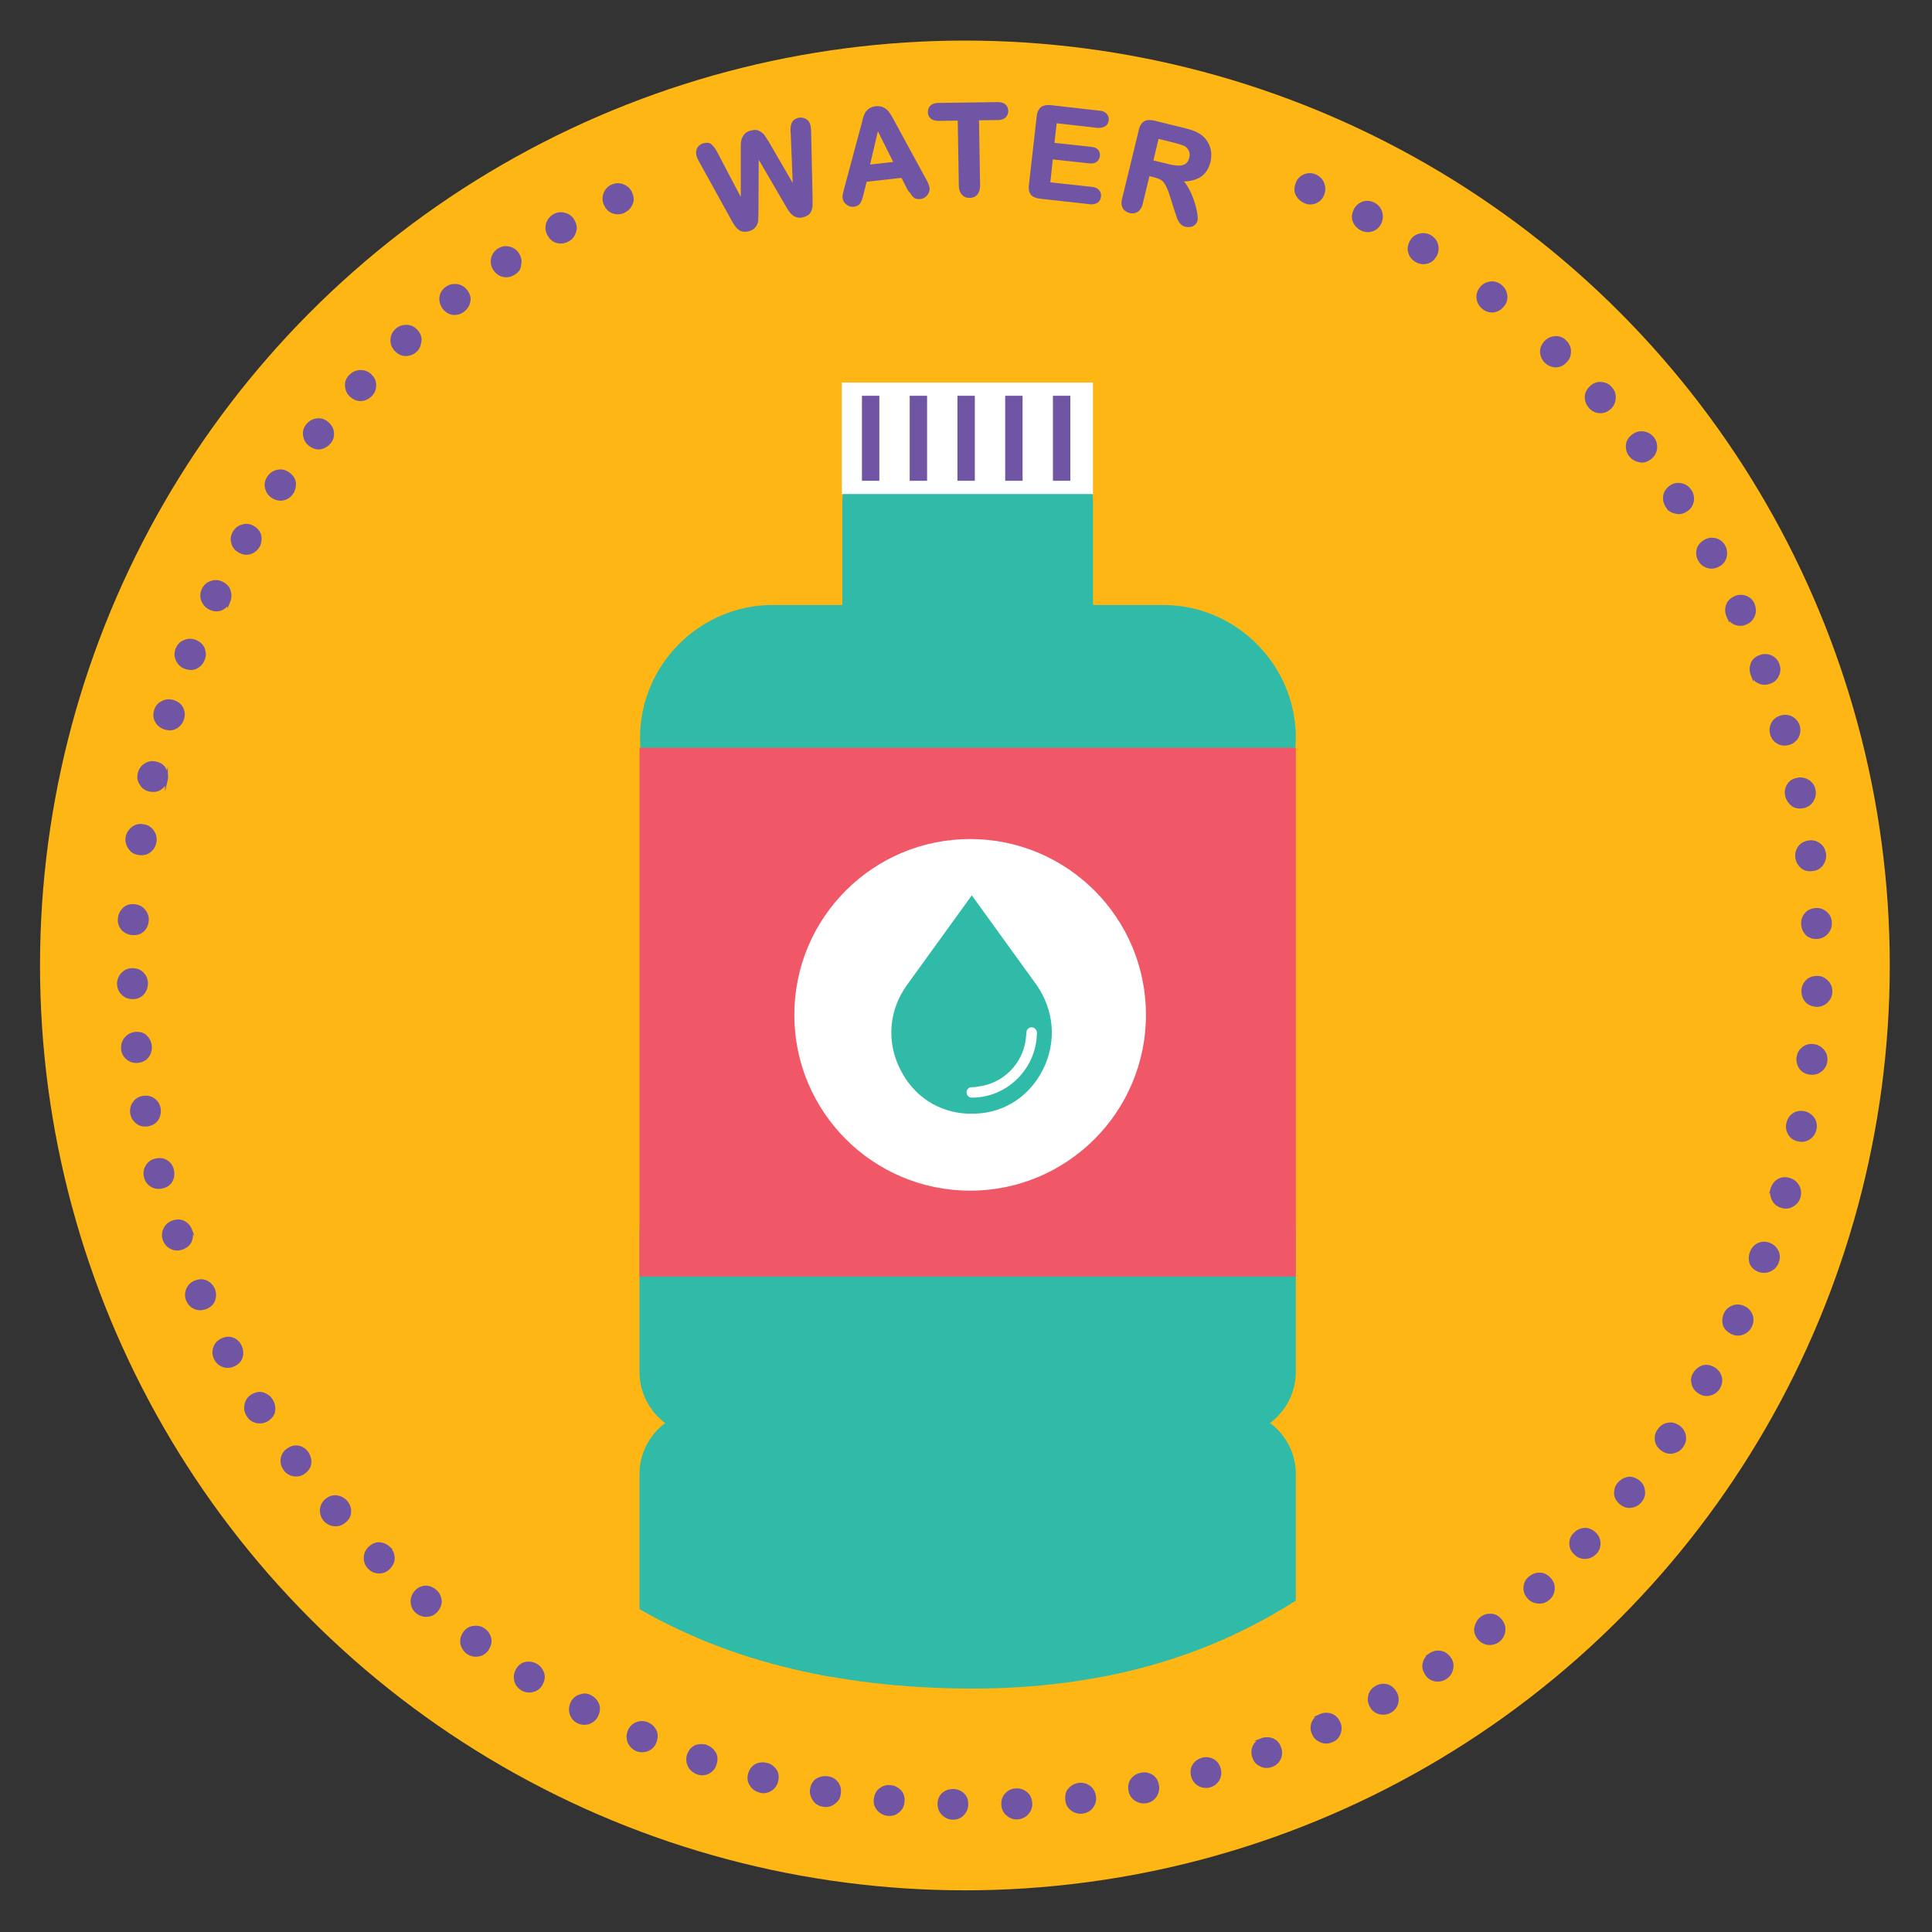 <svg xmlns="http://www.w3.org/2000/svg" xmlns:xlink="http://www.w3.org/1999/xlink" id="Layer_1" viewBox="0 0 700 700"><rect x="0" y="0" width="700" height="700" fill="#333333" stroke="none"/><style>.st0{fill:#fdb614}.st1{fill:#fff}.st4{fill:#30bba9}.st14,.st36{fill:#6f55a4}.st36{stroke:#6f55a4;stroke-miterlimit:10}</style><switch><g><circle class="st0" cx="349.6" cy="349.8" r="335.1"/><circle class="st0" cx="350.9" cy="351.2" r="237.6"/><defs><path id="SVGID_1_" d="M590.2 297.3c0 131.2-52.9 314.5-237.6 314.5-206.2 0-237.8-183.3-237.8-314.5S221.3 59.7 352.5 59.7s237.7 106.2 237.7 237.6z"/></defs><clipPath id="SVGID_2_"><use xlink:href="#SVGID_1_" overflow="visible"/></clipPath><g clip-path="url(#SVGID_2_)"><path class="st4" d="M421.3 680.5H280c-26.5 0-48.1-21.7-48.1-48.1 0-26.5 21.7-48.1 48.1-48.1h141.4c26.5 0 48.1 21.7 48.1 48.1-.1 26.3-21.8 48.1-48.2 48.1z"/></g><defs><path id="SVGID_3_" d="M590.2 297.3c0 131.2-52.9 314.5-237.6 314.5-206.2 0-237.8-183.3-237.8-314.5S221.3 59.7 352.5 59.7s237.7 106.2 237.7 237.6z"/></defs><clipPath id="SVGID_4_"><use xlink:href="#SVGID_3_" overflow="visible"/></clipPath><g clip-path="url(#SVGID_4_)"><path class="st4" d="M446.3 607.4H254.8c-12.7 0-23.1-10.4-23.1-23.1v-50.2c0-12.7 10.4-23.1 23.1-23.1h191.6c12.7 0 23.1 10.4 23.1 23.1v50.2c-.1 12.7-10.5 23.1-23.2 23.1z"/></g><defs><path id="SVGID_5_" d="M590.2 297.3c0 131.2-52.9 314.5-237.6 314.5-206.2 0-237.8-183.3-237.8-314.5S221.3 59.7 352.5 59.7s237.7 106.2 237.7 237.6z"/></defs><clipPath id="SVGID_6_"><use xlink:href="#SVGID_5_" overflow="visible"/></clipPath><g clip-path="url(#SVGID_6_)"><path class="st4" d="M446.3 520.2H254.8c-12.7 0-23.1-10.4-23.1-23.1V447c0-12.7 10.4-23.1 23.1-23.1h191.6c12.7 0 23.1 10.4 23.1 23.1v50.2c-.1 12.7-10.5 23-23.2 23z"/></g><defs><path id="SVGID_7_" d="M590.2 297.3c0 131.2-52.9 314.5-237.6 314.5-206.2 0-237.8-183.3-237.8-314.5S221.3 59.7 352.5 59.7s237.7 106.2 237.7 237.6z"/></defs><clipPath id="SVGID_8_"><use xlink:href="#SVGID_7_" overflow="visible"/></clipPath><g clip-path="url(#SVGID_8_)"><path class="st4" d="M421.3 315.4H280c-26.5 0-48.1-21.7-48.1-48.1 0-26.5 21.7-48.1 48.1-48.1h141.4c26.5 0 48.1 21.7 48.1 48.1-.1 26.3-21.8 48.1-48.2 48.1z"/></g><defs><path id="SVGID_9_" d="M590.2 297.3c0 131.2-52.9 314.5-237.6 314.5-206.2 0-237.8-183.3-237.8-314.5S221.3 59.7 352.5 59.7s237.7 106.2 237.7 237.6z"/></defs><clipPath id="SVGID_10_"><use xlink:href="#SVGID_9_" overflow="visible"/></clipPath><g clip-path="url(#SVGID_10_)"><path fill="#f05867" d="M231.7 270.9h237.8v191.6H231.7z"/></g><g><defs><path id="SVGID_11_" d="M590.2 297.3c0 131.2-52.9 314.5-237.6 314.5-206.2 0-237.8-183.3-237.8-314.5S221.3 59.7 352.5 59.7s237.7 106.2 237.7 237.6z"/></defs><clipPath id="SVGID_12_"><use xlink:href="#SVGID_11_" overflow="visible"/></clipPath><g clip-path="url(#SVGID_12_)"><circle class="st1" cx="351.5" cy="367.7" r="63.7"/></g></g><g><defs><path id="SVGID_13_" d="M590.2 297.3c0 131.2-52.9 314.5-237.6 314.5-206.2 0-237.8-183.3-237.8-314.5S221.3 59.7 352.5 59.7s237.7 106.2 237.7 237.6z"/></defs><clipPath id="SVGID_14_"><use xlink:href="#SVGID_13_" overflow="visible"/></clipPath><g clip-path="url(#SVGID_14_)"><path class="st4" d="M372.9 249.4h-44.6c-12.7 0-23.1-10.4-23.1-23.1v-44.6c0-12.7 10.4-23.1 23.1-23.1h44.6c12.7 0 23.1 10.4 23.1 23.1v44.6c0 12.7-10.4 23.1-23.1 23.1z"/></g></g><g><defs><path id="SVGID_15_" d="M590.2 297.3c0 131.2-52.9 314.5-237.6 314.5-206.2 0-237.8-183.3-237.8-314.5S221.3 59.7 352.5 59.7s237.7 106.2 237.7 237.6z"/></defs><clipPath id="SVGID_16_"><use xlink:href="#SVGID_15_" overflow="visible"/></clipPath><g clip-path="url(#SVGID_16_)"><path class="st4" d="M375.6 356.9l-23.5-32.5-23.5 32.5c-6.5 9-7.5 20.4-2.5 30.4 4.8 9.8 13.9 15.8 24.6 16.2h2.7c10.8-.4 19.8-6.5 24.6-16.2 4.9-10 3.9-21.3-2.4-30.4zm-23.5 40.8c-1.2 0-1.9-1-1.9-1.9 0-1.2 1-1.9 1.9-1.9.8 0 1.3 0 2.1-.2 9.2-1 16.5-8.3 17.5-17.5 0-.8.2-1.3.2-2.1 0-1.2 1-1.9 1.9-1.9 1 0 1.9 1 1.9 1.9-.1 13-10.7 23.6-23.6 23.6z"/></g></g><g><defs><path id="SVGID_17_" d="M590.2 297.3c0 131.2-52.9 314.5-237.6 314.5-206.2 0-237.8-183.3-237.8-314.5S221.3 59.7 352.5 59.7s237.7 106.2 237.7 237.6z"/></defs><clipPath id="SVGID_18_"><use xlink:href="#SVGID_17_" overflow="visible"/></clipPath><g clip-path="url(#SVGID_18_)"><path class="st1" d="M305 138.6h91V179h-91z"/></g></g><g><defs><path id="SVGID_19_" d="M590.2 297.3c0 131.2-52.9 314.5-237.6 314.5-206.2 0-237.8-183.3-237.8-314.5S221.3 59.7 352.5 59.7s237.7 106.2 237.7 237.6z"/></defs><clipPath id="SVGID_20_"><use xlink:href="#SVGID_19_" overflow="visible"/></clipPath><g clip-path="url(#SVGID_20_)"><path class="st14" d="M312.3 143.4h6.3v30.8h-6.3z"/></g></g><g><defs><path id="SVGID_21_" d="M590.2 297.3c0 131.2-52.9 314.5-237.6 314.5-206.2 0-237.8-183.3-237.8-314.5S221.3 59.7 352.5 59.7s237.7 106.2 237.7 237.6z"/></defs><clipPath id="SVGID_22_"><use xlink:href="#SVGID_21_" overflow="visible"/></clipPath><g clip-path="url(#SVGID_22_)"><path class="st14" d="M329.6 143.4h6.3v30.8h-6.3z"/></g></g><g><defs><path id="SVGID_23_" d="M590.2 297.3c0 131.2-52.9 314.5-237.6 314.5-206.2 0-237.8-183.3-237.8-314.5S221.3 59.7 352.5 59.7s237.7 106.2 237.7 237.6z"/></defs><clipPath id="SVGID_24_"><use xlink:href="#SVGID_23_" overflow="visible"/></clipPath><g clip-path="url(#SVGID_24_)"><path class="st14" d="M346.9 143.4h6.3v30.8h-6.3z"/></g></g><g><defs><path id="SVGID_25_" d="M590.2 297.3c0 131.2-52.9 314.5-237.6 314.5-206.2 0-237.8-183.3-237.8-314.5S221.3 59.7 352.5 59.7s237.7 106.2 237.7 237.6z"/></defs><clipPath id="SVGID_26_"><use xlink:href="#SVGID_25_" overflow="visible"/></clipPath><g clip-path="url(#SVGID_26_)"><path class="st14" d="M364.2 143.4h6.3v30.8h-6.3z"/></g></g><g><defs><path id="SVGID_27_" d="M590.2 297.3c0 131.2-52.9 314.5-237.6 314.5-206.2 0-237.8-183.3-237.8-314.5S221.3 59.7 352.5 59.7s237.7 106.2 237.7 237.6z"/></defs><clipPath id="SVGID_28_"><use xlink:href="#SVGID_27_" overflow="visible"/></clipPath><g clip-path="url(#SVGID_28_)"><path class="st14" d="M381.5 143.4h6.3v30.8h-6.3z"/></g></g><g id="SVGID_x5F_12_x5F_"><path d="M626.8 352.3c0 153.5-124.5 278-278 278s-278-124.5-278-278 124.5-278 278-278 278 124.5 278 278z" fill="none"/></g><g><path class="st36" d="M56.2 304.9c-.2 1.4-.8 2.5-1.9 3.4-1 .9-2.4 1.2-4 1-1.4-.2-2.5-.8-3.3-2-.8-1.1-1.2-2.4-1-3.8.2-1.4.9-2.5 2-3.4 1.1-.9 2.4-1.2 3.7-1 1.6.2 2.8.9 3.5 2 .9 1.2 1.2 2.4 1 3.8zM60.3 282.4c-.3 1.4-1 2.4-2.1 3.2-1.1.8-2.4 1-4 .7-1.3-.3-2.4-1-3.1-2.2-.8-1.2-1-2.4-.7-3.8.3-1.4 1.1-2.5 2.2-3.2 1.2-.8 2.4-1 3.8-.7 1.6.4 2.7 1.1 3.3 2.3s.9 2.4.6 3.7zM66.2 260.4c-.4 1.3-1.2 2.4-2.4 3.1s-2.5.8-4.1.3c-1.3-.4-2.3-1.2-3-2.4-.7-1.2-.8-2.5-.4-3.9s1.2-2.4 2.5-3c1.2-.7 2.5-.8 3.9-.4 1.5.5 2.6 1.3 3.2 2.5.6 1.3.7 2.5.3 3.8zM73.7 238.9c-.5 1.3-1.4 2.3-2.6 2.9s-2.6.6-4.1 0c-1.3-.5-2.2-1.4-2.8-2.7-.6-1.3-.6-2.6-.1-3.9.5-1.3 1.4-2.3 2.7-2.8 1.3-.6 2.6-.6 3.9-.1 1.5.6 2.5 1.5 3 2.8.5 1.3.5 2.6 0 3.8zM82.9 218c-.6 1.3-1.5 2.1-2.8 2.7-1.3.5-2.6.4-4.1-.3-1.2-.6-2.1-1.6-2.6-2.9-.5-1.3-.4-2.6.2-3.9.6-1.3 1.6-2.2 2.9-2.6 1.3-.5 2.6-.4 3.9.2 1.4.7 2.4 1.7 2.7 3 .4 1.3.3 2.6-.2 3.8zM93.6 197.9c-.7 1.2-1.7 2-3 2.4-1.3.4-2.6.2-4-.6-1.2-.7-2-1.7-2.3-3-.4-1.3-.2-2.6.5-3.8.7-1.2 1.7-2 3.1-2.4 1.4-.4 2.6-.2 3.8.5 1.4.8 2.2 1.9 2.5 3.2.2 1.3 0 2.5-.6 3.7zM105.8 178.6c-.8 1.2-1.8 1.9-3.2 2.2-1.3.3-2.6 0-4-.9-1.1-.8-1.8-1.8-2.1-3.2-.3-1.4 0-2.6.8-3.8.8-1.2 1.9-1.9 3.3-2.2 1.4-.3 2.6 0 3.8.8 1.3.9 2.1 2 2.3 3.4.1 1.4-.2 2.6-.9 3.7zM119.4 160.3c-.9 1.1-2 1.7-3.3 2-1.3.2-2.6-.2-3.9-1.2-1.1-.9-1.7-2-1.9-3.4-.2-1.4.2-2.6 1.1-3.7.9-1.1 2-1.7 3.4-1.9 1.4-.2 2.6.2 3.7 1.1 1.2 1 1.9 2.2 2 3.5.1 1.4-.2 2.6-1.1 3.6zM134.4 143.1c-1 1-2.1 1.6-3.5 1.7-1.4.1-2.6-.4-3.8-1.5-1-.9-1.5-2.1-1.6-3.5-.1-1.4.4-2.6 1.4-3.6 1-1 2.2-1.6 3.6-1.6 1.4-.1 2.6.4 3.6 1.3 1.2 1.1 1.7 2.3 1.7 3.7 0 1.4-.5 2.6-1.4 3.5zM150.6 127.1c-1 .9-2.2 1.4-3.6 1.4s-2.6-.6-3.7-1.8c-.9-1-1.4-2.2-1.3-3.6 0-1.4.6-2.6 1.6-3.5 1-1 2.3-1.4 3.7-1.4 1.4 0 2.6.6 3.5 1.6 1.1 1.2 1.6 2.4 1.4 3.8s-.6 2.6-1.6 3.5zM168 112.4c-1.1.9-2.3 1.3-3.7 1.2s-2.5-.8-3.5-2c-.8-1.1-1.2-2.3-1.1-3.7.1-1.4.8-2.5 1.9-3.4 1.1-.9 2.4-1.2 3.8-1.1 1.4.2 2.5.8 3.4 1.9 1 1.3 1.4 2.6 1.1 3.9-.2 1.3-.9 2.4-1.9 3.2zM186.4 99c-1.2.8-2.4 1.1-3.8.9-1.3-.2-2.5-1-3.4-2.3-.8-1.1-1-2.4-.8-3.8.3-1.4 1-2.4 2.1-3.2 1.2-.8 2.5-1.1 3.8-.8 1.4.3 2.5 1 3.2 2.1.9 1.3 1.2 2.7.8 4 0 1.3-.7 2.3-1.9 3.1zM205.8 87c-1.2.7-2.5.9-3.8.6-1.3-.3-2.4-1.1-3.2-2.6-.7-1.2-.8-2.5-.5-3.8.4-1.3 1.2-2.4 2.4-3.1 1.2-.7 2.5-.9 3.9-.5s2.4 1.1 3.1 2.4c.8 1.4 1 2.7.5 4-.4 1.4-1.2 2.4-2.4 3zM226.1 76.6c-1.3.6-2.5.7-3.8.3-1.3-.4-2.3-1.3-3-2.8-.6-1.2-.6-2.5-.2-3.8.5-1.3 1.3-2.3 2.6-2.9 1.3-.6 2.6-.7 3.9-.2 1.3.5 2.3 1.3 2.9 2.6.7 1.5.8 2.8.2 4.1-.5 1.2-1.4 2.1-2.6 2.7zM284.7 73.7L274.4 56l-.1 20.5c0 1.6-.1 2.7-.1 3.4-.1.7-.3 1.4-.8 2-.5.7-1.2 1.1-2.2 1.4-.8.2-1.5.2-2.1.1s-1.1-.5-1.6-.9c-.5-.5-.9-1-1.3-1.7s-.8-1.3-1.1-1.9L254 58.8c-.7-1.2-1.1-2.1-1.2-2.7-.2-.8-.1-1.6.3-2.3.4-.7 1.1-1.2 1.9-1.4 1.2-.3 2.1-.2 2.7.5.6.6 1.3 1.6 2 3l9.2 17.5V54.7c0-1.4 0-2.5.1-3.3.1-.8.4-1.5.9-2.2.5-.7 1.3-1.2 2.3-1.4 1.1-.3 2-.3 2.7.1.7.4 1.3.8 1.7 1.4.4.6 1 1.5 1.8 2.8l9.4 16.2-.8-19.8c-.1-1-.1-1.8 0-2.4 0-.6.2-1.2.5-1.7s.9-.9 1.8-1.2c.8-.2 1.6-.1 2.4.3.7.4 1.2 1 1.4 1.9.2.6.3 1.6.3 3l.5 22.9v3.4c-.1.7-.3 1.4-.7 2.1-.4.7-1.2 1.1-2.2 1.4-1 .3-1.8.2-2.6-.1-.7-.3-1.3-.8-1.7-1.3-.6-.7-1.2-1.7-2-3.1zM328.9 67.8l-2-3.9-13.3 1.5-1.1 4.4c-.4 1.7-.8 2.9-1.2 3.5-.4.6-1 1-2 1.1-.8.1-1.6-.1-2.3-.7-.7-.5-1.1-1.2-1.2-2-.1-.4 0-.9.1-1.4.1-.5.3-1.2.5-2.1l6-22.3c.2-.6.4-1.4.6-2.3.2-.9.5-1.7.8-2.3.3-.6.8-1.1 1.3-1.5.6-.4 1.3-.7 2.2-.8.9-.1 1.7 0 2.4.3s1.2.7 1.7 1.2c.4.5.8 1.1 1.2 1.7.3.6.8 1.4 1.3 2.4l11 20.2c.9 1.5 1.3 2.7 1.4 3.4.1.8-.2 1.5-.7 2.2-.6.7-1.3 1.1-2.2 1.2-.5.1-1 0-1.4-.1s-.7-.4-1-.7c-.3-.3-.6-.8-1-1.4-.6-.5-.9-1.1-1.1-1.6zm-14.3-7.6l9.8-1.1-6.5-13-3.3 14.1zM361.5 43l-7.3.1.4 24c0 1.4-.3 2.4-.9 3.1-.6.7-1.4 1-2.4 1s-1.8-.3-2.4-1c-.6-.7-1-1.7-1-3l-.4-24-7.3.1c-1.1 0-2-.2-2.6-.7-.6-.5-.9-1.2-.9-2 0-.9.3-1.5.8-2 .6-.5 1.4-.8 2.5-.8l21.3-.3c1.2 0 2 .2 2.6.7.6.5.9 1.2.9 2s-.3 1.5-.8 2-1.4.8-2.5.8zM397.4 45.8l-15-1.7-.9 8.1 13.8 1.5c1 .1 1.7.4 2.2.9.4.5.6 1.1.5 1.9-.1.7-.4 1.3-.9 1.7-.5.4-1.3.6-2.4.5L381 57.2l-1 9.3 15.5 1.7c1 .1 1.8.4 2.3 1 .5.5.7 1.2.6 2-.1.8-.4 1.4-1 1.8-.6.4-1.4.6-2.4.5l-18.1-2c-1.4-.2-2.5-.6-3-1.3-.6-.7-.8-1.8-.6-3.2l2.8-24.7c.1-1 .3-1.7.7-2.3.4-.6.8-1 1.5-1.2.6-.2 1.4-.3 2.4-.2l17.6 2c1.1.1 1.8.4 2.3 1 .5.5.7 1.2.6 1.9-.1.8-.4 1.4-1 1.8-.9.5-1.7.6-2.8.5zM418.4 63.8l-2.3-.6-2.5 10.3c-.3 1.4-.9 2.3-1.6 2.8-.8.5-1.6.6-2.6.4-1-.3-1.8-.8-2.2-1.6s-.5-1.9-.1-3.2l6-24.7c.3-1.4.9-2.3 1.7-2.8.8-.5 1.9-.5 3.3-.2l10.6 2.6c1.5.4 2.7.7 3.7 1.1 1 .4 1.9.9 2.6 1.4.9.7 1.6 1.5 2.2 2.5.6 1 .9 2 1.1 3.2.1 1.1.1 2.3-.2 3.5-.6 2.4-1.7 4.1-3.4 5.2-1.7 1.1-4 1.6-6.9 1.6 1 .9 1.9 2.1 2.6 3.5.8 1.5 1.4 3 1.9 4.5.5 1.6.8 2.9 1 4.1.2 1.2.2 2 .1 2.4-.1.4-.3.8-.7 1.2-.4.4-.8.6-1.3.7-.5.1-1.1.1-1.7 0-.7-.2-1.3-.5-1.7-1-.4-.5-.7-1-1-1.6l-.9-2.7-1.6-5c-.5-1.8-1.1-3.2-1.6-4.2s-1.1-1.8-1.8-2.3c-.6-.4-1.5-.8-2.7-1.1zm7-12.6l-6-1.5-2.1 8.8 5.8 1.4c1.6.4 2.9.6 4 .6s2.1-.3 2.8-.8c.7-.5 1.2-1.3 1.5-2.5.2-.9.2-1.7-.1-2.5s-.8-1.4-1.5-2c-.7-.4-2.1-.9-4.4-1.5zM472.7 73.1c-1.3-.6-2.2-1.5-2.8-2.7-.6-1.2-.5-2.6.1-4.1.5-1.3 1.5-2.2 2.7-2.7 1.3-.5 2.6-.5 3.9.1 1.3.6 2.2 1.5 2.7 2.8.5 1.3.5 2.6 0 3.9-.6 1.5-1.6 2.4-2.9 2.9-1.2.4-2.5.4-3.7-.2zM493.2 83c-1.2-.7-2.1-1.6-2.6-2.9-.5-1.3-.3-2.6.4-4.1.6-1.2 1.6-2 2.9-2.5 1.3-.4 2.6-.3 3.9.4 1.3.7 2.1 1.7 2.5 3 .4 1.3.3 2.6-.3 3.9-.7 1.4-1.8 2.3-3.1 2.6-1.2.4-2.5.2-3.7-.4zM513 94.4c-1.2-.7-2-1.8-2.3-3.1-.4-1.3-.1-2.6.7-4 .7-1.2 1.8-1.9 3.1-2.2 1.3-.3 2.6-.1 3.8.6 1.2.8 2 1.8 2.3 3.2.3 1.4.1 2.6-.6 3.8-.9 1.4-1.9 2.2-3.3 2.4-1.3.3-2.6 0-3.7-.7zM537.5 111.6c-1.1-.9-1.8-2-2-3.3-.2-1.3.1-2.6 1.1-3.9.8-1.1 2-1.7 3.3-1.9 1.4-.2 2.6.2 3.7 1 1.1.9 1.8 2 2 3.4.2 1.4-.1 2.6-1 3.7-1 1.3-2.2 1.9-3.5 2.1-1.3.1-2.5-.2-3.6-1.1zM560.2 131.2c-1-1-1.6-2.1-1.7-3.5-.1-1.4.4-2.6 1.5-3.8.9-1 2.1-1.5 3.5-1.6s2.6.4 3.6 1.4 1.6 2.2 1.6 3.6-.4 2.6-1.4 3.6c-1.1 1.2-2.3 1.7-3.7 1.7-1.2 0-2.4-.5-3.4-1.4zM576.1 147.5c-.9-1-1.4-2.2-1.4-3.6s.6-2.6 1.8-3.7c1-.9 2.2-1.4 3.6-1.3 1.4.1 2.6.6 3.5 1.7 1 1.1 1.4 2.3 1.3 3.7-.1 1.4-.6 2.6-1.6 3.5-1.2 1.1-2.5 1.5-3.8 1.4-1.4-.1-2.5-.7-3.4-1.7zM590.7 165c-.9-1.1-1.2-2.3-1.1-3.7.1-1.4.8-2.5 2.1-3.5 1.1-.8 2.3-1.2 3.7-1 1.4.2 2.5.8 3.4 1.9.9 1.1 1.2 2.4 1.1 3.8-.2 1.4-.8 2.5-1.9 3.4-1.3 1-2.6 1.4-3.9 1.1-1.5-.3-2.5-.9-3.4-2zM604 183.5c-.8-1.2-1.1-2.4-.9-3.8.2-1.3 1-2.5 2.3-3.4 1.1-.8 2.4-1 3.8-.7 1.4.3 2.4 1 3.2 2.2.8 1.2 1 2.5.8 3.8-.3 1.4-1 2.5-2.1 3.2-1.3.9-2.7 1.2-4 .8-1.3-.2-2.4-.9-3.1-2.1zM615.8 203c-.7-1.2-.9-2.5-.6-3.8.3-1.3 1.2-2.4 2.6-3.2 1.2-.7 2.5-.8 3.8-.5 1.3.4 2.4 1.2 3 2.4.7 1.2.8 2.5.5 3.9-.4 1.4-1.2 2.4-2.4 3-1.4.8-2.7.9-4 .5s-2.2-1.1-2.9-2.3zM626.1 223.4c-.6-1.3-.7-2.6-.3-3.9.4-1.3 1.3-2.3 2.8-3 1.2-.6 2.5-.6 3.8-.2 1.3.5 2.3 1.3 2.8 2.6s.7 2.6.2 3.9c-.5 1.3-1.3 2.3-2.6 2.9-1.5.7-2.8.7-4.1.2-1.1-.4-2-1.3-2.6-2.5zM634.8 244.4c-.5-1.3-.5-2.6 0-3.9.5-1.3 1.5-2.2 3-2.7 1.3-.5 2.6-.4 3.8.1 1.3.6 2.1 1.5 2.6 2.8.5 1.3.5 2.6-.1 3.9-.6 1.3-1.5 2.2-2.8 2.6-1.5.6-2.9.5-4.1-.1-1.1-.5-1.9-1.4-2.4-2.7zM641.9 266.1c-.4-1.3-.3-2.6.3-3.9.6-1.2 1.7-2.1 3.2-2.5 1.3-.4 2.6-.2 3.8.4 1.2.7 2 1.7 2.4 3 .4 1.4.2 2.7-.4 3.9-.7 1.2-1.7 2-3 2.4-1.5.4-2.9.3-4-.4-1.1-.6-1.9-1.6-2.3-2.9zM647.3 288.3c-.3-1.4-.1-2.6.6-3.8.7-1.2 1.8-1.9 3.4-2.2 1.3-.3 2.6 0 3.8.7 1.2.8 1.9 1.8 2.2 3.2.3 1.4 0 2.7-.7 3.9-.8 1.2-1.8 1.9-3.2 2.2-1.6.3-2.9.1-4-.7-1.1-1-1.8-2-2.1-3.3zM651 310.8c-.2-1.4.1-2.6.9-3.8.8-1.1 2-1.8 3.6-2 1.4-.2 2.6.2 3.7 1s1.7 2 1.9 3.4c.2 1.4-.2 2.7-1 3.8-.8 1.1-2 1.8-3.4 1.9-1.6.2-2.9-.1-3.9-1s-1.6-2-1.8-3.3zM653.1 334.9c-.1-1.4.3-2.6 1.2-3.7.9-1.1 2.1-1.6 3.7-1.7 1.4-.1 2.6.4 3.6 1.3s1.6 2.1 1.6 3.5c.1 1.4-.4 2.7-1.3 3.7s-2.1 1.6-3.5 1.7c-1.6.1-2.9-.4-3.8-1.3-.9-1-1.4-2.1-1.5-3.5zM653.2 359.1c0-1.4.5-2.6 1.5-3.6.9-1 2.2-1.4 3.8-1.4 1.4 0 2.5.6 3.5 1.6s1.4 2.2 1.4 3.6-.6 2.6-1.6 3.6-2.2 1.4-3.6 1.4c-1.6-.1-2.8-.6-3.7-1.6-.9-1-1.3-2.2-1.3-3.6zM651.4 383.3c.2-1.4.7-2.5 1.8-3.4 1-.9 2.3-1.3 3.9-1.1 1.4.2 2.5.8 3.4 1.9.9 1.1 1.2 2.3 1.1 3.7-.2 1.4-.8 2.6-1.9 3.4-1.1.9-2.3 1.2-3.7 1.1-1.6-.2-2.8-.8-3.6-1.9-.8-1.1-1.1-2.4-1-3.7zM647.7 407.2c.3-1.4.9-2.5 2-3.3s2.4-1.1 4-.8c1.3.3 2.4 1 3.2 2.1.8 1.1 1 2.4.8 3.8-.3 1.4-1 2.5-2.1 3.3-1.2.8-2.4 1.1-3.8.8-1.6-.3-2.7-1-3.4-2.2-.7-1.1-1-2.4-.7-3.7zM642 430.8c.4-1.3 1.1-2.4 2.3-3.1 1.1-.7 2.5-.9 4.1-.4 1.3.4 2.3 1.2 3 2.4.7 1.2.8 2.5.5 3.9-.4 1.4-1.2 2.4-2.4 3.1-1.2.7-2.5.9-3.8.5-1.5-.4-2.6-1.3-3.2-2.5-.7-1.4-.8-2.6-.5-3.9zM634.5 453.8c.5-1.3 1.3-2.3 2.5-2.9 1.2-.6 2.6-.7 4.1-.1 1.3.5 2.2 1.4 2.8 2.6s.6 2.5.1 3.9c-.5 1.3-1.4 2.3-2.7 2.9s-2.6.6-3.9.2c-1.5-.6-2.5-1.5-3-2.7-.4-1.3-.4-2.6.1-3.9zM625 476.2c.6-1.3 1.5-2.2 2.8-2.7 1.2-.5 2.6-.5 4.1.2 1.2.6 2.1 1.5 2.6 2.8.5 1.3.4 2.6-.2 3.9-.6 1.3-1.6 2.2-2.9 2.7-1.3.5-2.6.4-3.9-.2-1.4-.7-2.4-1.7-2.8-3-.3-1.3-.2-2.5.3-3.7zM613.9 497.7c.7-1.2 1.7-2 3-2.5 1.3-.4 2.6-.2 4 .6 1.2.7 2 1.7 2.4 3 .4 1.3.2 2.6-.5 3.9-.7 1.2-1.7 2-3.1 2.4-1.4.4-2.6.2-3.8-.5-1.4-.8-2.2-1.9-2.5-3.2-.4-1.3-.2-2.6.5-3.7zM601 518.2c.8-1.2 1.8-1.9 3.2-2.2 1.3-.3 2.6 0 4 .9 1.1.8 1.8 1.8 2.1 3.2s0 2.6-.8 3.8c-.8 1.2-1.9 1.9-3.3 2.2-1.4.3-2.6 0-3.8-.8-1.3-.9-2.1-2-2.3-3.4s.1-2.6.9-3.7zM586.5 537.6c.9-1.1 2-1.7 3.3-2 1.3-.2 2.6.2 3.9 1.2 1.1.9 1.7 2 1.8 3.4.2 1.4-.2 2.6-1.1 3.7-.9 1.1-2 1.7-3.4 1.9-1.4.2-2.6-.2-3.7-1.1-1.2-1-1.9-2.2-2-3.5 0-1.4.3-2.6 1.2-3.6zM570.5 555.8c1-1 2.1-1.6 3.5-1.7 1.4-.1 2.6.4 3.8 1.5 1 .9 1.5 2.1 1.6 3.5 0 1.4-.4 2.6-1.4 3.6-1 1-2.2 1.6-3.6 1.6-1.4.1-2.6-.4-3.6-1.4-1.2-1.1-1.7-2.3-1.7-3.7 0-1.3.4-2.4 1.4-3.4zM554.2 571.7c1-.9 2.2-1.4 3.6-1.4s2.6.6 3.7 1.8c.9 1 1.4 2.2 1.3 3.6-.1 1.4-.6 2.6-1.7 3.5-1.1 1-2.3 1.4-3.7 1.3-1.4-.1-2.6-.6-3.5-1.6-1.1-1.2-1.5-2.5-1.4-3.8.1-1.4.6-2.5 1.7-3.4zM536.7 586.3c1.1-.9 2.3-1.2 3.7-1.1 1.4.1 2.5.8 3.5 2.1.8 1.1 1.2 2.3 1 3.7s-.8 2.5-1.9 3.4c-1.1.9-2.4 1.2-3.8 1.1-1.4-.2-2.5-.8-3.4-1.9-1-1.3-1.4-2.6-1.1-3.9s.9-2.6 2-3.4zM518.1 599.5c1.2-.8 2.4-1.1 3.8-.9 1.3.2 2.5 1 3.4 2.3.8 1.1 1 2.4.7 3.8-.3 1.4-1 2.4-2.2 3.2-1.2.8-2.5 1-3.8.8s-2.5-1-3.2-2.2c-.9-1.3-1.2-2.7-.8-4 .3-1.2 1-2.2 2.1-3zM498.6 611.3c1.2-.7 2.5-.9 3.8-.6 1.3.3 2.4 1.2 3.2 2.6.7 1.2.8 2.5.5 3.8-.4 1.3-1.2 2.4-2.4 3-1.2.7-2.5.8-3.9.5-1.4-.4-2.4-1.2-3-2.4-.8-1.4-.9-2.7-.5-4 .3-1.2 1.1-2.2 2.3-2.9zM478.2 621.6c1.3-.6 2.6-.7 3.9-.3 1.3.4 2.3 1.3 3 2.8.6 1.2.6 2.5.2 3.8-.5 1.3-1.3 2.3-2.6 2.8-1.3.6-2.6.7-3.9.2-1.3-.5-2.3-1.3-2.9-2.6-.7-1.5-.7-2.8-.2-4.1.4-1.1 1.3-2 2.5-2.6zM457.1 630.3c1.3-.5 2.6-.5 3.9 0 1.3.5 2.2 1.5 2.7 3 .5 1.3.4 2.6-.1 3.8-.6 1.3-1.5 2.1-2.8 2.6-1.3.5-2.6.5-3.9-.1-1.3-.6-2.2-1.5-2.6-2.8-.6-1.5-.5-2.9.1-4.1.5-1.1 1.5-1.9 2.7-2.4zM435.5 637.4c1.3-.4 2.6-.3 3.8.3 1.2.6 2.1 1.7 2.5 3.2.4 1.3.2 2.6-.4 3.8-.7 1.2-1.7 2-3 2.4-1.4.4-2.7.2-3.9-.4-1.2-.7-2-1.7-2.4-3-.4-1.5-.3-2.9.4-4 .7-1.2 1.7-1.9 3-2.3zM413.4 642.8c1.4-.3 2.6-.1 3.8.6 1.2.7 1.9 1.8 2.2 3.4.3 1.3 0 2.6-.7 3.8-.8 1.2-1.8 1.9-3.2 2.2-1.4.3-2.7 0-3.9-.7-1.2-.8-1.9-1.8-2.2-3.2-.3-1.6-.1-2.9.7-4 .9-1.2 1.9-1.8 3.3-2.1zM390.8 646.5c1.4-.2 2.6.1 3.8.9 1.1.8 1.8 2 2 3.6.2 1.4-.2 2.6-1 3.7s-2 1.7-3.4 1.9c-1.4.2-2.7-.2-3.8-1-1.1-.8-1.8-2-1.9-3.4-.2-1.6.1-2.9 1-3.9s2-1.6 3.3-1.8zM368.1 648.5c1.4-.1 2.6.3 3.7 1.2 1.1.9 1.6 2.1 1.7 3.7.1 1.4-.4 2.6-1.3 3.6s-2.1 1.6-3.5 1.7c-1.4.1-2.7-.4-3.7-1.3-1.1-.9-1.6-2.1-1.7-3.5-.1-1.6.4-2.9 1.3-3.8 1-1.1 2.2-1.6 3.5-1.6zM345.3 648.7c1.4 0 2.6.5 3.6 1.4 1 .9 1.5 2.2 1.4 3.8 0 1.4-.6 2.5-1.5 3.5-1 1-2.2 1.4-3.6 1.4s-2.6-.6-3.6-1.6-1.4-2.2-1.4-3.6c0-1.6.6-2.8 1.6-3.7 1-.8 2.2-1.2 3.5-1.2zM322.6 647.3c1.4.1 2.5.7 3.5 1.7.9 1 1.3 2.3 1.1 3.9-.1 1.4-.7 2.5-1.8 3.4-1.1.9-2.3 1.3-3.7 1.1-1.4-.1-2.6-.8-3.5-1.8-.9-1.1-1.3-2.3-1.1-3.7.2-1.6.8-2.8 1.9-3.6 1.1-.8 2.3-1.2 3.6-1zM300 644.1c1.4.2 2.5.9 3.3 2 .8 1.1 1.1 2.4.8 4-.2 1.4-.9 2.4-2.1 3.2-1.1.8-2.4 1.1-3.8.8-1.4-.2-2.5-.9-3.3-2.1s-1.1-2.4-.9-3.8c.3-1.6 1-2.7 2.1-3.4 1.3-.7 2.6-.9 3.9-.7zM277.7 639.2c1.4.3 2.4 1.1 3.2 2.2.8 1.1.9 2.5.5 4a4.8 4.8 0 0 1-2.3 3.1c-1.2.7-2.5.9-3.8.5-1.4-.4-2.4-1.1-3.2-2.3s-.9-2.5-.6-3.8c.4-1.5 1.2-2.6 2.4-3.3 1.2-.6 2.5-.7 3.8-.4zM255.9 632.7c1.3.5 2.3 1.3 3 2.5.7 1.2.7 2.5.2 4.1-.4 1.3-1.3 2.3-2.5 2.9-1.2.6-2.5.7-3.9.2-1.3-.5-2.3-1.3-3-2.6-.6-1.3-.7-2.5-.3-3.9.5-1.5 1.4-2.5 2.6-3.1 1.4-.5 2.6-.5 3.9-.1zM234.6 624.5c1.3.6 2.2 1.4 2.8 2.7.6 1.2.5 2.6-.1 4.1-.5 1.3-1.5 2.2-2.7 2.7-1.3.5-2.6.5-3.9 0-1.3-.6-2.2-1.5-2.8-2.8-.5-1.3-.5-2.6 0-3.9.6-1.5 1.6-2.4 2.9-2.9 1.3-.5 2.6-.4 3.8.1zM214 614.7c1.2.6 2.1 1.6 2.6 2.9.5 1.3.3 2.6-.4 4.1-.6 1.2-1.6 2-2.9 2.5-1.3.4-2.6.3-3.9-.3-1.3-.7-2.1-1.7-2.5-3s-.3-2.6.3-3.9c.7-1.4 1.8-2.3 3.1-2.6 1.3-.5 2.5-.4 3.7.3zM194.3 603.3c1.2.7 2 1.8 2.4 3.1.4 1.3.1 2.6-.7 4-.7 1.2-1.8 1.9-3.1 2.2-1.3.3-2.6.1-3.8-.6-1.2-.8-2-1.8-2.3-3.2-.3-1.4-.1-2.6.6-3.8.8-1.4 1.9-2.2 3.3-2.4 1.2-.2 2.4 0 3.6.7zM175.4 590.5c1.1.8 1.8 1.9 2.1 3.2.3 1.3-.1 2.6-1 4-.8 1.1-1.9 1.8-3.3 2-1.4.2-2.6-.1-3.8-.9-1.1-.8-1.8-2-2.1-3.3-.2-1.4.1-2.6.9-3.8.9-1.3 2.1-2 3.4-2.1 1.5-.2 2.7.1 3.8.9zM157.6 576.3c1.1.9 1.7 2 1.9 3.4.2 1.3-.3 2.6-1.3 3.9-.9 1-2 1.6-3.4 1.7-1.4.1-2.6-.3-3.7-1.2-1.1-.9-1.7-2.1-1.8-3.5-.1-1.4.3-2.6 1.2-3.7 1-1.2 2.2-1.8 3.6-1.9 1.3 0 2.4.4 3.5 1.3zM140.9 560.8c1 1 1.5 2.2 1.6 3.5.1 1.4-.5 2.6-1.6 3.8-1 1-2.2 1.5-3.5 1.5-1.4 0-2.6-.5-3.6-1.5s-1.5-2.2-1.5-3.6.5-2.6 1.5-3.6c1.1-1.1 2.4-1.7 3.7-1.6s2.4.6 3.4 1.5zM125.4 544.1c.9 1.1 1.4 2.3 1.3 3.6 0 1.4-.6 2.6-1.9 3.6-1 .9-2.3 1.3-3.6 1.2-1.4-.1-2.5-.7-3.5-1.7-.9-1.1-1.3-2.3-1.3-3.7.1-1.4.7-2.6 1.7-3.5 1.2-1 2.5-1.5 3.8-1.3 1.5.2 2.6.8 3.5 1.8zM111.2 526.3c.8 1.1 1.2 2.4 1.1 3.7-.1 1.4-.8 2.5-2.1 3.5-1.1.8-2.3 1.1-3.7.9-1.4-.2-2.5-.9-3.3-2s-1.2-2.4-1-3.8c.2-1.4.9-2.5 2-3.3 1.3-.9 2.6-1.3 3.9-1 1.2.2 2.3.9 3.1 2zM98.4 507.4c.7 1.2 1 2.4.8 3.8-.2 1.3-1 2.4-2.4 3.3-1.2.7-2.4.9-3.8.6-1.4-.3-2.4-1-3.2-2.3-.8-1.2-1-2.5-.7-3.9.3-1.4 1-2.4 2.2-3.2 1.4-.8 2.7-1.1 4-.7 1.4.5 2.4 1.2 3.1 2.4zM87 487.6c.6 1.2.8 2.5.5 3.8-.3 1.3-1.2 2.4-2.6 3.1-1.2.6-2.5.8-3.8.4s-2.3-1.2-3-2.5c-.7-1.3-.8-2.6-.4-3.9.4-1.3 1.2-2.3 2.5-3 1.4-.7 2.8-.9 4-.4 1.3.4 2.2 1.3 2.8 2.5zM77.3 467c.6 1.3.6 2.6.2 3.9-.4 1.3-1.4 2.3-2.9 2.9-1.3.5-2.5.6-3.8.1-1.3-.5-2.2-1.4-2.8-2.7-.6-1.3-.6-2.6-.1-3.9.5-1.3 1.4-2.2 2.7-2.8 1.5-.6 2.8-.7 4.1-.1 1.2.5 2 1.4 2.6 2.6zM69.1 445.7c.5 1.3.4 2.6-.1 3.9-.5 1.3-1.6 2.1-3.1 2.7-1.3.4-2.6.4-3.8-.2-1.3-.6-2.1-1.6-2.6-2.9-.5-1.3-.4-2.6.2-3.9.6-1.3 1.6-2.1 2.9-2.6 1.5-.5 2.9-.5 4.1.2 1.1.6 1.9 1.5 2.4 2.8zM62.5 423.9c.3 1.4.2 2.6-.4 3.8-.6 1.2-1.7 2-3.3 2.4-1.3.3-2.6.2-3.8-.5-1.2-.7-2-1.7-2.3-3.1-.4-1.4-.2-2.7.5-3.9.7-1.2 1.7-2 3.1-2.3 1.5-.4 2.9-.2 4 .5 1.2.7 1.9 1.8 2.2 3.1zM57.7 401.6c.2 1.4 0 2.6-.7 3.8-.7 1.2-1.9 1.9-3.5 2.2-1.4.2-2.6 0-3.7-.8s-1.8-1.9-2.1-3.3c-.2-1.4 0-2.7.8-3.8.8-1.2 1.9-1.9 3.2-2.1 1.6-.3 2.9 0 4 .8s1.7 1.8 2 3.2zM54.5 379c.1 1.4-.2 2.6-1 3.7s-2 1.7-3.6 1.9c-1.4.1-2.6-.2-3.7-1.1-1.1-.9-1.7-2-1.8-3.4-.1-1.4.2-2.7 1.1-3.8.9-1.1 2-1.7 3.4-1.9 1.6-.2 2.9.2 3.9 1.1 1 1 1.6 2.2 1.7 3.5zM53.1 356.2c0 1.4-.4 2.6-1.3 3.7-.9 1-2.1 1.6-3.7 1.6-1.4 0-2.6-.4-3.6-1.4-1-.9-1.5-2.1-1.6-3.5 0-1.4.4-2.6 1.4-3.7 1-1 2.1-1.6 3.5-1.6 1.6 0 2.9.4 3.8 1.4 1 1 1.5 2.2 1.5 3.5zM53.4 333.5c-.1 1.4-.6 2.6-1.5 3.5-1 1-2.2 1.4-3.9 1.3-1.4-.1-2.5-.6-3.5-1.6-.9-1-1.4-2.2-1.3-3.7.1-1.4.6-2.6 1.6-3.6s2.2-1.4 3.6-1.3c1.6.1 2.8.6 3.7 1.7 1 1.2 1.4 2.4 1.3 3.7z"/></g></g></switch></svg>